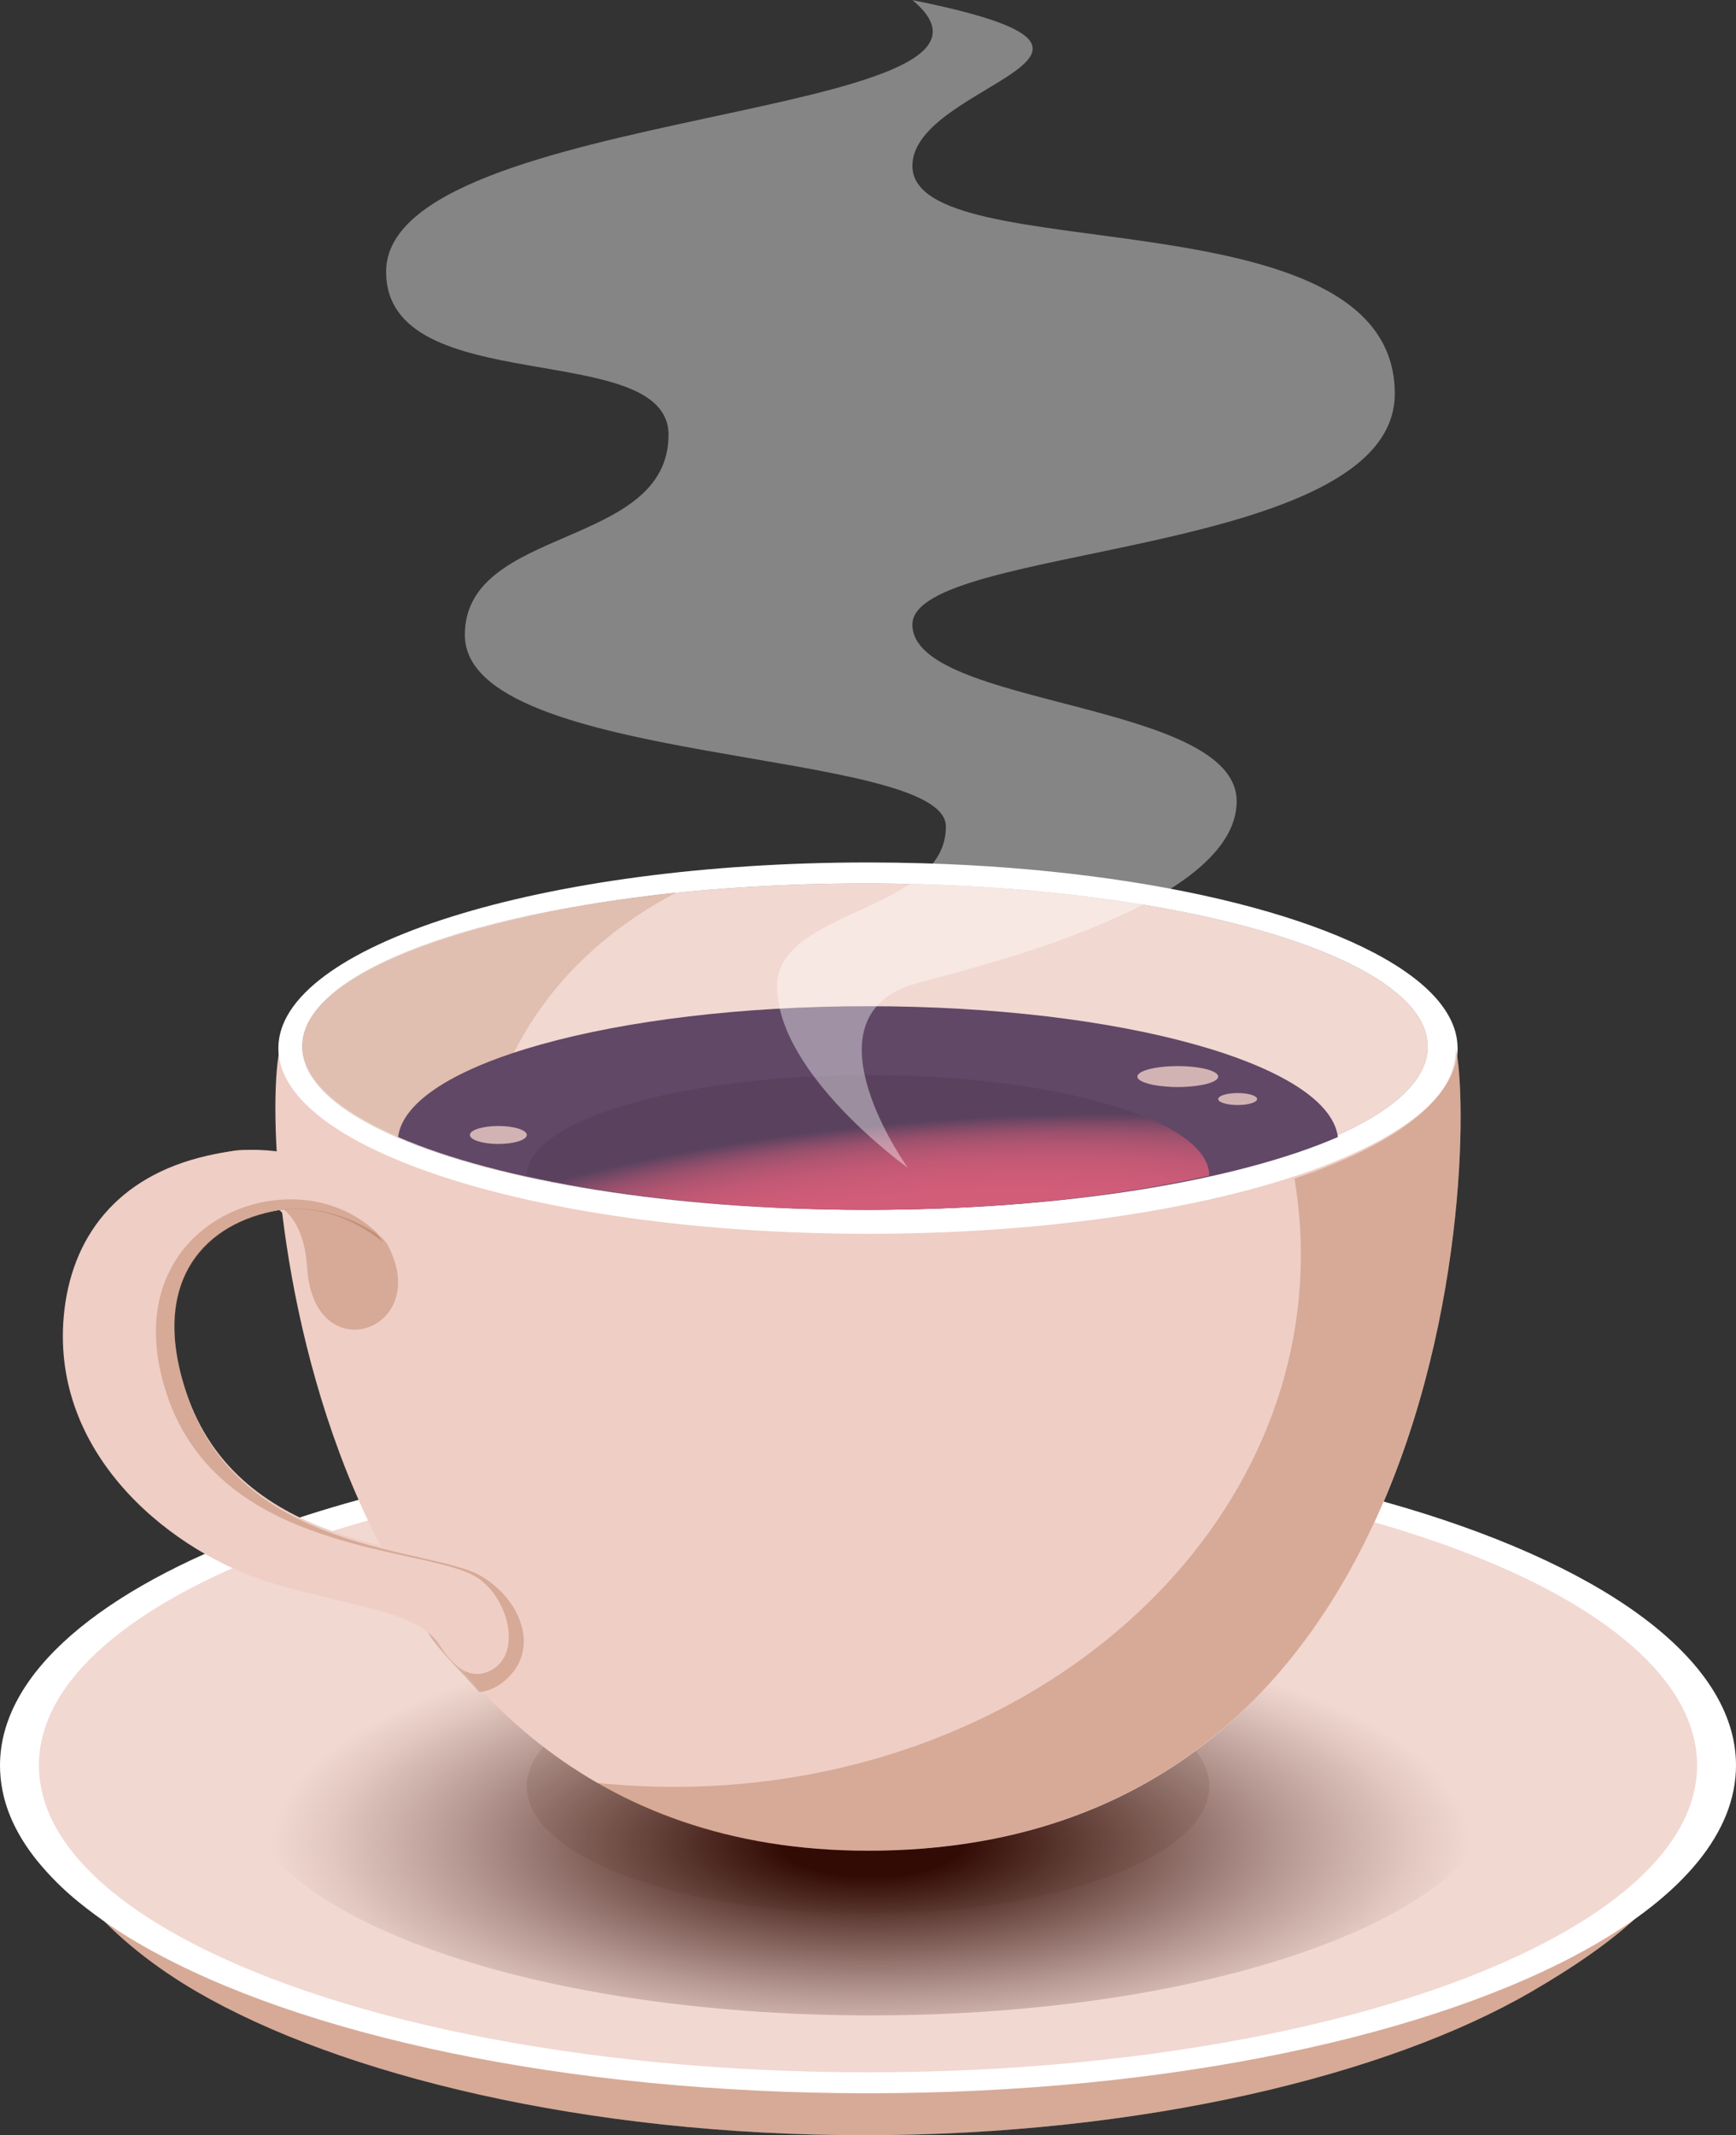 <svg width="580" height="713" viewBox="0 0 580 713" fill="none" xmlns="http://www.w3.org/2000/svg">
<rect x="0" y="0" width="580" height="713" fill="#333333" stroke="none"/>
<path d="M565 607.787C565 628.997 539.866 648.712 511.591 665.109C463.63 692.947 381.703 713 288.707 713C195.712 713 113.776 692.947 65.815 665.109C37.531 648.703 15 624.718 15 603.517C15 546.347 140.876 506 288.707 506C436.539 506 565 550.617 565 607.787Z" fill="#EFCEC5"/>
<path opacity="0.3" d="M565 607.787C565 628.997 539.866 648.712 511.591 665.109C463.63 692.947 381.703 713 288.707 713C195.712 713 113.776 692.947 65.815 665.109C37.531 648.703 15 624.718 15 603.517C15 546.347 140.876 506 288.707 506C436.539 506 565 550.617 565 607.787Z" fill="#9B562E"/>
<path d="M580 589.504C580 611.942 562.096 632.802 531.482 650.122C479.562 679.584 390.752 699 289.991 699C189.23 699 100.438 679.629 48.474 650.167C40.648 645.802 33.214 640.774 26.255 635.137C21.105 630.963 16.404 626.266 12.228 621.124C6.284 613.662 2.381 605.907 0.824 597.884C0.277 595.139 0.001 592.347 0 589.549C0 558.67 33.811 530.785 88.201 510.871C97.941 507.305 108.343 503.998 119.326 500.967C167.218 487.782 226.21 480 290.009 480C354.855 480 414.733 488.023 463.037 501.626C533.988 521.55 580 553.49 580 589.504Z" fill="white"/>
<path d="M567 589.5C567 610.503 549.933 630.016 520.661 646.271C471.024 673.835 386.235 692 290 692C193.765 692 108.976 673.835 59.339 646.271C30.067 630.034 13 610.503 13 589.5C13 532.881 137.016 487 290 487C442.984 487 567 532.881 567 589.5Z" fill="#F1D8D1"/>
<path d="M291 673C406.98 673 501 638.526 501 596C501 553.474 406.98 519 291 519C175.02 519 81 553.474 81 596C81 638.526 175.02 673 291 673Z" fill="url(#paint0_radial_613_8883)"/>
<path opacity="0.1" d="M290 639C352.96 639 404 619.972 404 596.5C404 573.028 352.96 554 290 554C227.04 554 176 573.028 176 596.5C176 619.972 227.04 639 290 639Z" fill="#42210B"/>
<path d="M462.449 501.117C436.441 562.122 385.791 618 290.017 618C197.297 618 146.46 561.729 119.612 500.429C117.416 495.445 115.383 490.434 113.514 485.397C89.408 420.792 89.872 355.25 94.488 347.363C109.05 322.478 199.431 309.384 289.83 309.009C380.782 308.616 471.752 321.094 485.546 347.363C489.698 355.232 492.091 431.51 462.449 501.117Z" fill="#EFCEC5"/>
<path d="M486.964 349.433C486.812 343.844 484.278 338.441 479.756 333.295C478.861 332.303 477.912 331.32 476.882 330.346C452.616 307.477 387.179 290.542 308.257 288.266C302.24 288.089 296.152 288 289.991 288C181.189 288 93 315.758 93 350C93 362.701 105.133 374.499 125.951 384.33C143.501 392.621 167.239 399.511 195.095 404.347C223.238 409.219 255.589 412 290.009 412C346.313 412 397.1 404.551 432.998 392.629C440.175 390.286 447.202 387.514 454.04 384.33C474.858 374.499 487 362.701 487 350C486.964 349.805 486.964 349.619 486.964 349.433Z" fill="white"/>
<path d="M477 349.5C477 360.666 465.416 371.043 445.55 379.683C411.862 394.341 354.352 404 289 404C223.648 404 166.138 394.341 132.45 379.683C112.584 371.043 101 360.666 101 349.5C101 319.37 185.152 295 289 295C392.848 295 477 319.397 477 349.5Z" fill="#999999"/>
<path d="M477 349.5C477 360.666 465.416 371.043 445.55 379.683C434.118 384.655 419.938 389.059 403.635 392.692C371.908 399.782 332.15 404 289.045 404C245.939 404 206.137 399.782 174.454 392.692C158.152 389.059 143.971 384.655 132.539 379.683C112.584 371.043 101 360.666 101 349.5C101 319.37 185.152 295 289 295C392.848 295 477 319.397 477 349.5Z" fill="#F1D8D1"/>
<path opacity="0.2" d="M226 298C154.53 305.815 101 325.776 101 349.168C101 360.371 112.659 370.782 132.653 379.451C141.721 383.288 151.055 386.479 160.585 389C165.243 349.168 189.301 317.267 226 298Z" fill="#9B562E"/>
<path d="M447 379.688C413.215 394.343 355.54 404 290 404C224.46 404 166.785 394.343 133 379.688C136.124 355.403 205.22 336 290 336C374.78 336 443.876 355.403 447 379.688Z" fill="#614867"/>
<path d="M86 400.896C86 400.896 99.496 401.239 100.929 422.776C103.051 454.712 139.086 444.874 130.751 420.562C121.518 393.615 86 400.896 86 400.896Z" fill="#EFCEC5"/>
<path d="M170.594 558.782C169.52 560.057 167.265 563 167.265 563L162.334 557.408C162.334 557.408 146.663 549.578 143.924 545.03C134.804 529.869 117.486 531.653 93.743 526.864C60.933 520.211 21.062 486.18 25.313 438.736C27.649 412.73 42.765 392.148 72.944 385.281C74.939 384.826 76.864 384.469 78.734 384.184C105.977 381.829 121.245 402.662 128.36 414.505C118.516 406.586 105.091 402.073 93.009 404.107C69.409 408.075 48.869 426.741 61.139 464.402C78.895 518.936 144.873 515.627 161.421 525.678C173.852 533.196 179.642 547.911 170.594 558.782Z" fill="#EFCEC5"/>
<path opacity="0.3" d="M88 400.917C88 400.917 101.203 401.268 102.605 423.305C104.681 455.984 139.932 445.918 131.778 421.04C122.746 393.466 88 400.917 88 400.917Z" fill="#9B562E"/>
<path d="M170.594 558.782C169.52 560.057 167.265 563 167.265 563L162.334 557.408C162.334 557.408 146.663 549.578 143.924 545.03C134.804 529.869 117.486 531.653 93.743 526.864C60.933 520.211 21.062 486.18 25.313 438.736C27.649 412.73 42.765 392.148 72.944 385.281C74.939 384.826 76.864 384.469 78.734 384.184C105.977 381.829 122.14 402.662 129.255 414.505C119.411 406.586 105.091 402.073 93.009 404.107C69.409 408.075 49.764 426.741 62.034 464.402C79.79 518.936 144.873 515.627 161.421 525.678C173.852 533.196 179.642 547.911 170.594 558.782Z" fill="#EFCEC5"/>
<path opacity="0.3" d="M170.248 559.7C165.214 565 160.109 565 160.109 565L155.129 559.503C155.129 559.503 146.212 550.491 143.443 545.918C134.284 530.673 116.89 532.467 93.043 527.651C60.09 520.962 20.045 486.743 24.314 439.037C26.661 412.889 41.843 392.193 72.153 385.288C74.157 384.83 76.09 384.472 77.969 384.185C105.331 381.817 120.666 402.765 127.812 414.673C117.924 406.71 105.34 402.173 93.205 404.218C69.501 408.208 49.771 426.976 62.094 464.845C79.928 519.68 144.396 516.353 161.016 526.459C173.52 533.973 180.073 549.424 170.248 559.7Z" fill="#9B562E"/>
<path d="M163.056 558.225C157.366 560.585 151.983 557.51 147.078 549.628C139.865 538.081 119.605 537.071 91.13 528.697C58.797 519.179 17.014 487.024 21.306 439.479C23.65 413.419 38.888 392.792 69.292 385.911C72.696 385.115 76.152 384.557 79.634 384.24C107.081 381.88 121.832 397.431 128.991 409.263C131.427 413.136 133.092 417.434 133.896 421.927C125.15 406.35 109.614 399.504 93.808 400.603C68.219 402.391 42.513 425.234 55.641 465.334C73.53 519.975 143.535 516.069 159.666 526.946C170.359 534.194 174.741 553.328 163.056 558.225Z" fill="#EFCEC5"/>
<path d="M404 392.575C372.436 399.738 332.884 404 290 404C247.116 404 207.519 399.738 176 392.575C176 374.033 227.06 359 290.045 359C353.03 359 404 374.033 404 392.575Z" fill="url(#paint1_radial_613_8883)"/>
<path opacity="0.4" d="M304.797 0C353.147 40.12 129 35.431 129 90.739C129 133.821 223.354 112.701 223.354 145.178C223.354 183.384 155.306 175.365 155.306 212.031C155.306 255.964 316.025 249.619 316.025 275.993C316.025 304.631 259.617 303.548 259.617 329.242C259.617 358.829 303.356 389.982 303.347 390C303.338 390.018 267.675 340.429 304.833 328.795C318.47 324.526 413.173 303.843 413.173 267.571C413.173 233.885 304.833 236.248 304.833 208.576C304.833 181.451 466 186.588 466 131.45C466 63.094 304.833 90.685 304.833 55.379C304.833 27.484 395.266 18.185 304.833 0.036L304.797 0Z" fill="white"/>
<path opacity="0.8" d="M413.5 369C417.09 369 420 368.105 420 367C420 365.895 417.09 365 413.5 365C409.91 365 407 365.895 407 367C407 368.105 409.91 369 413.5 369Z" fill="#EFCEC5"/>
<path opacity="0.8" d="M166.5 382C171.747 382 176 380.657 176 379C176 377.343 171.747 376 166.5 376C161.253 376 157 377.343 157 379C157 380.657 161.253 382 166.5 382Z" fill="#EFCEC5"/>
<path opacity="0.8" d="M407 359.504C407 360.221 406.172 360.882 404.741 361.439C403.77 361.798 402.764 362.078 401.735 362.275C396.302 363.242 390.707 363.242 385.274 362.275C384.242 362.078 383.233 361.798 382.259 361.439C380.837 360.882 380 360.221 380 359.504C380 357.569 386.048 356 393.5 356C400.952 356 407 357.569 407 359.504Z" fill="#EFCEC5"/>
<path opacity="0.3" d="M486.415 350C486.415 350.188 486.415 350.375 486.415 350.572C486.415 363.384 474.29 375.286 453.501 385.203C446.672 388.415 439.655 391.211 432.487 393.575C433.909 401.983 434.624 410.495 434.625 419.021C434.625 517.162 340.861 596.682 225.19 596.682C216.442 596.685 207.7 596.226 199 595.306C223.527 609.396 253.429 618 289.696 618C385.588 618 436.341 562.104 462.362 501.052C489.992 436.435 489.858 366.056 486.415 350Z" fill="#9B562E"/>
<defs>
<radialGradient id="paint0_radial_613_8883" cx="0" cy="0" r="1" gradientUnits="userSpaceOnUse" gradientTransform="translate(291 615.777) scale(199.859 73.178)">
<stop offset="0.15" stop-color="#310904"/>
<stop offset="0.41" stop-color="#73514B"/>
<stop offset="0.69" stop-color="#B79993"/>
<stop offset="0.9" stop-color="#E1C7C0"/>
<stop offset="1" stop-color="#F1D8D1"/>
</radialGradient>
<radialGradient id="paint1_radial_613_8883" cx="0" cy="0" r="1" gradientUnits="userSpaceOnUse" gradientTransform="translate(311.537 418.055) rotate(175.525) scale(193.089 43.834)">
<stop stop-color="#D45D79"/>
<stop offset="0.43" stop-color="#D25D79"/>
<stop offset="0.59" stop-color="#CB5B77"/>
<stop offset="0.7" stop-color="#C05875"/>
<stop offset="0.79" stop-color="#AF5571"/>
<stop offset="0.87" stop-color="#99506C"/>
<stop offset="0.93" stop-color="#7E4A67"/>
<stop offset="0.99" stop-color="#5E4360"/>
<stop offset="1" stop-color="#5A425F"/>
</radialGradient>
</defs>
</svg>
